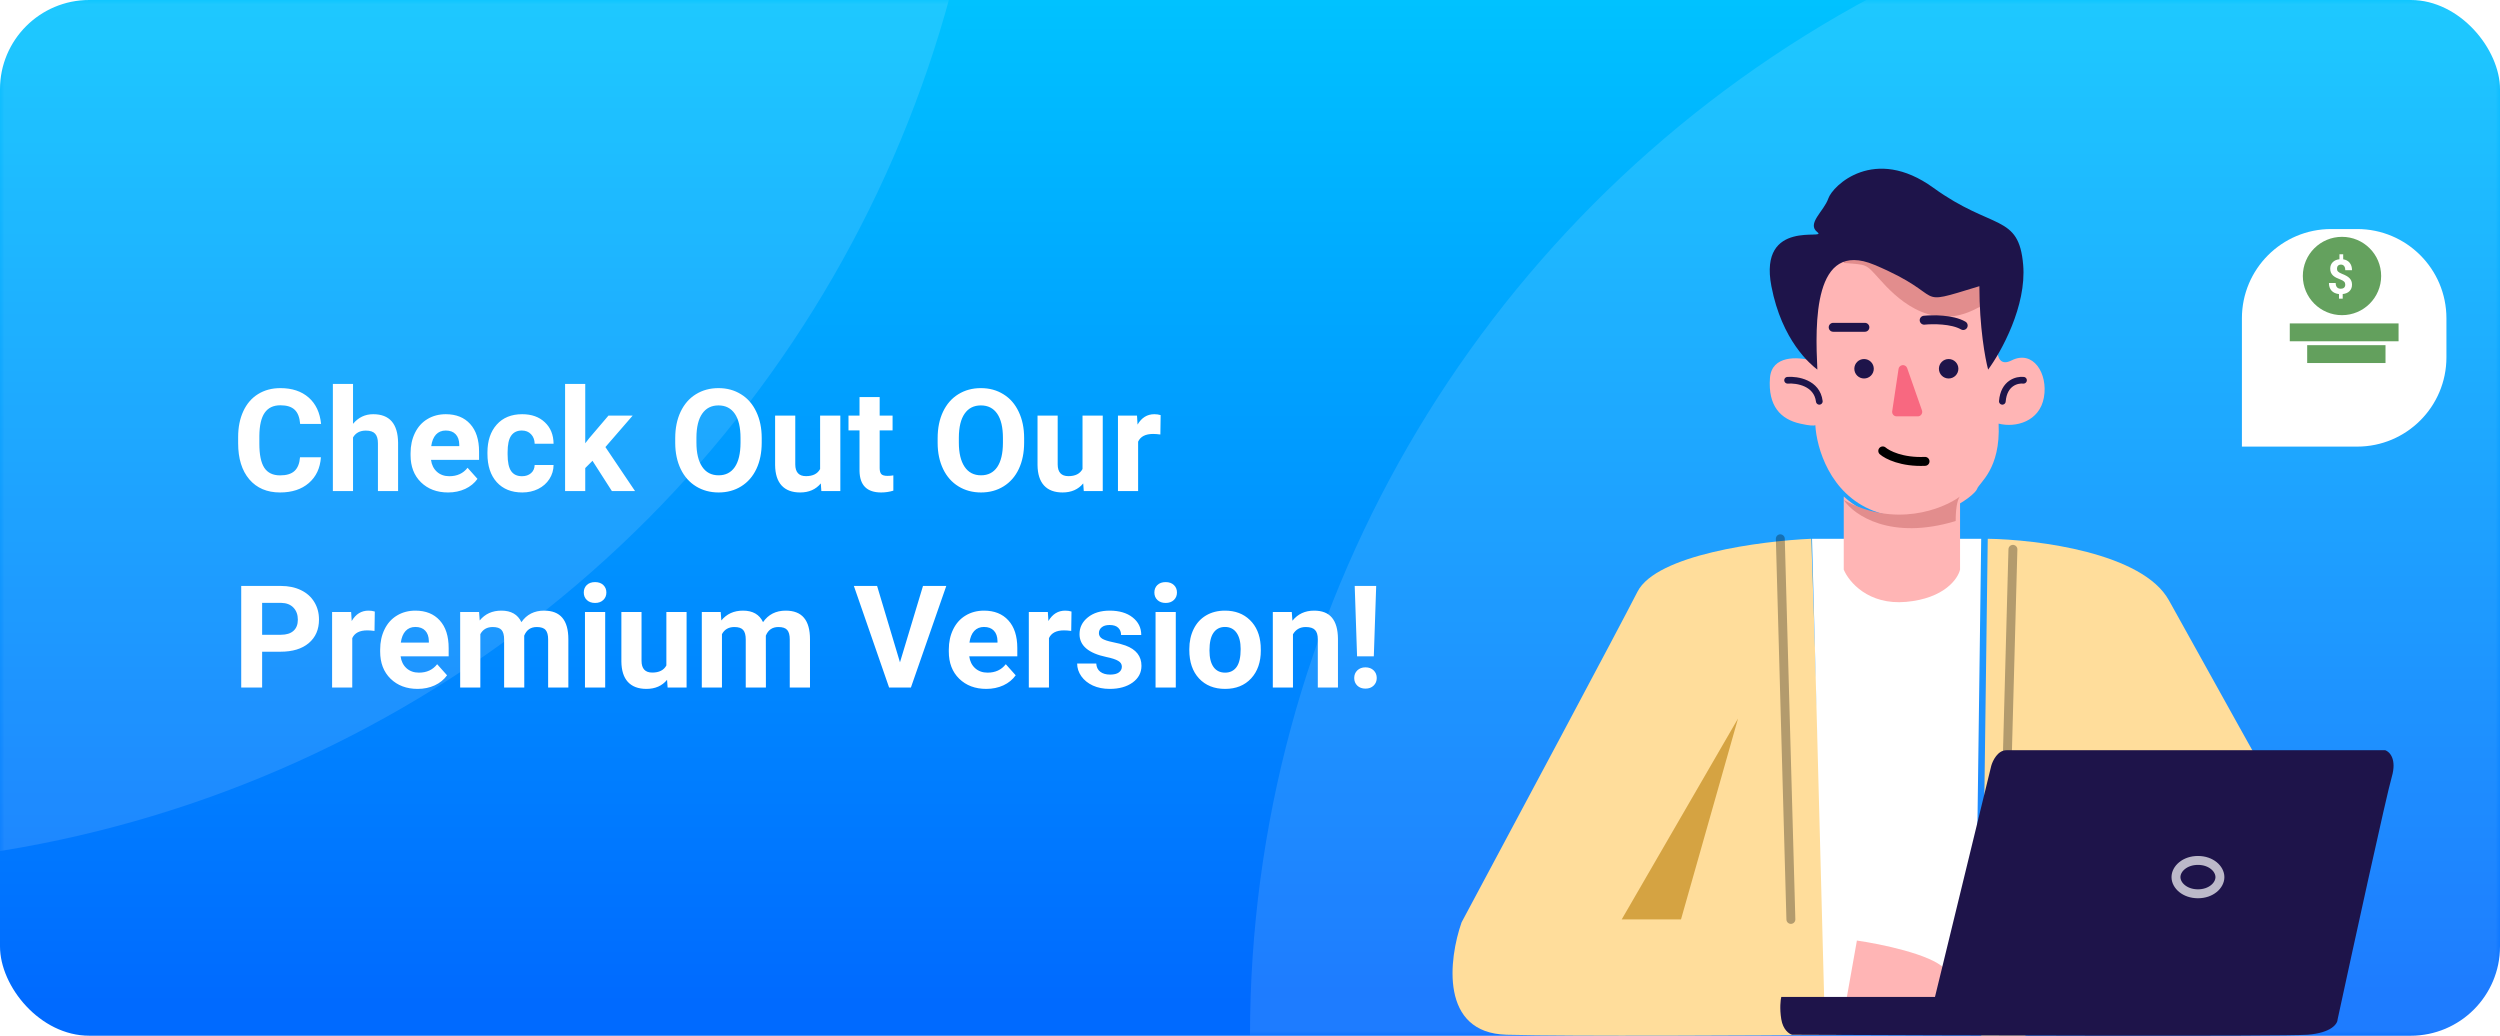 <svg width="280" height="116" viewBox="0 0 280 116" fill="none" xmlns="http://www.w3.org/2000/svg">
<rect width="280" height="116" rx="10" fill="url(#paint0_linear)"/>
<g opacity="0.12">
<mask id="mask0" mask-type="alpha" maskUnits="userSpaceOnUse" x="0" y="0" width="280" height="116">
<rect width="280" height="116" rx="3" fill="url(#paint1_linear)"/>
<rect x="0.5" y="0.5" width="279" height="115" rx="2.5" stroke="#1B2733" stroke-opacity="0.1"/>
</mask>
<g mask="url(#mask0)">
<circle cx="-21" cy="-35" r="132" fill="white"/>
<circle cx="272" cy="116" r="132" fill="white"/>
</g>
</g>
<path d="M35.945 51.211C35.857 52.435 35.404 53.398 34.586 54.102C33.773 54.805 32.7 55.156 31.367 55.156C29.909 55.156 28.76 54.667 27.922 53.688C27.088 52.703 26.672 51.354 26.672 49.641V48.945C26.672 47.852 26.865 46.888 27.25 46.055C27.635 45.221 28.185 44.583 28.898 44.141C29.617 43.693 30.451 43.469 31.398 43.469C32.711 43.469 33.768 43.82 34.57 44.523C35.372 45.227 35.836 46.214 35.961 47.484H33.617C33.56 46.75 33.354 46.219 33 45.891C32.651 45.557 32.117 45.391 31.398 45.391C30.617 45.391 30.031 45.672 29.641 46.234C29.255 46.792 29.057 47.659 29.047 48.836V49.695C29.047 50.925 29.232 51.823 29.602 52.391C29.977 52.958 30.565 53.242 31.367 53.242C32.091 53.242 32.63 53.078 32.984 52.75C33.344 52.417 33.55 51.904 33.602 51.211H35.945ZM39.539 47.469C40.138 46.75 40.891 46.391 41.797 46.391C43.63 46.391 44.56 47.456 44.586 49.586V55H42.328V49.648C42.328 49.164 42.224 48.807 42.016 48.578C41.807 48.344 41.461 48.227 40.977 48.227C40.315 48.227 39.836 48.482 39.539 48.992V55H37.281V43H39.539V47.469ZM50.18 55.156C48.94 55.156 47.93 54.776 47.148 54.016C46.372 53.255 45.984 52.242 45.984 50.977V50.758C45.984 49.909 46.148 49.151 46.477 48.484C46.805 47.812 47.268 47.297 47.867 46.938C48.471 46.573 49.159 46.391 49.93 46.391C51.086 46.391 51.995 46.755 52.656 47.484C53.323 48.214 53.656 49.247 53.656 50.586V51.508H48.273C48.346 52.06 48.565 52.503 48.93 52.836C49.3 53.169 49.766 53.336 50.328 53.336C51.198 53.336 51.878 53.021 52.367 52.391L53.477 53.633C53.138 54.112 52.68 54.487 52.102 54.758C51.523 55.023 50.883 55.156 50.18 55.156ZM49.922 48.219C49.474 48.219 49.109 48.37 48.828 48.672C48.552 48.974 48.375 49.406 48.297 49.969H51.438V49.789C51.427 49.289 51.292 48.904 51.031 48.633C50.771 48.357 50.401 48.219 49.922 48.219ZM58.461 53.336C58.878 53.336 59.216 53.221 59.477 52.992C59.737 52.763 59.872 52.458 59.883 52.078H62C61.995 52.651 61.839 53.177 61.531 53.656C61.224 54.13 60.802 54.5 60.266 54.766C59.734 55.026 59.146 55.156 58.5 55.156C57.292 55.156 56.339 54.773 55.641 54.008C54.943 53.237 54.594 52.175 54.594 50.82V50.672C54.594 49.37 54.94 48.331 55.633 47.555C56.325 46.779 57.276 46.391 58.484 46.391C59.542 46.391 60.388 46.693 61.023 47.297C61.664 47.896 61.99 48.695 62 49.695H59.883C59.872 49.258 59.737 48.904 59.477 48.633C59.216 48.357 58.872 48.219 58.445 48.219C57.919 48.219 57.521 48.411 57.25 48.797C56.984 49.177 56.852 49.797 56.852 50.656V50.891C56.852 51.76 56.984 52.385 57.25 52.766C57.516 53.146 57.919 53.336 58.461 53.336ZM66.359 51.609L65.547 52.422V55H63.289V43H65.547V49.648L65.984 49.086L68.148 46.547H70.859L67.805 50.07L71.125 55H68.531L66.359 51.609ZM85.312 49.57C85.312 50.69 85.115 51.672 84.719 52.516C84.323 53.359 83.755 54.01 83.016 54.469C82.281 54.927 81.438 55.156 80.484 55.156C79.542 55.156 78.701 54.93 77.961 54.477C77.221 54.023 76.648 53.378 76.242 52.539C75.836 51.695 75.63 50.727 75.625 49.633V49.07C75.625 47.95 75.826 46.966 76.227 46.117C76.633 45.263 77.203 44.609 77.938 44.156C78.677 43.698 79.521 43.469 80.469 43.469C81.417 43.469 82.258 43.698 82.992 44.156C83.732 44.609 84.302 45.263 84.703 46.117C85.109 46.966 85.312 47.948 85.312 49.062V49.57ZM82.938 49.055C82.938 47.862 82.724 46.956 82.297 46.336C81.87 45.716 81.26 45.406 80.469 45.406C79.682 45.406 79.076 45.714 78.648 46.328C78.221 46.938 78.005 47.833 78 49.016V49.57C78 50.732 78.213 51.633 78.641 52.273C79.068 52.914 79.682 53.234 80.484 53.234C81.271 53.234 81.875 52.927 82.297 52.312C82.719 51.693 82.932 50.792 82.938 49.609V49.055ZM91.93 54.141C91.372 54.818 90.602 55.156 89.617 55.156C88.711 55.156 88.018 54.896 87.539 54.375C87.065 53.854 86.823 53.091 86.812 52.086V46.547H89.07V52.008C89.07 52.888 89.471 53.328 90.273 53.328C91.039 53.328 91.565 53.062 91.852 52.531V46.547H94.117V55H91.992L91.93 54.141ZM98.523 44.469V46.547H99.969V48.203H98.523V52.422C98.523 52.734 98.583 52.958 98.703 53.094C98.823 53.229 99.052 53.297 99.391 53.297C99.641 53.297 99.862 53.279 100.055 53.242V54.953C99.612 55.089 99.156 55.156 98.688 55.156C97.104 55.156 96.297 54.357 96.266 52.758V48.203H95.031V46.547H96.266V44.469H98.523ZM114.703 49.57C114.703 50.69 114.505 51.672 114.109 52.516C113.714 53.359 113.146 54.01 112.406 54.469C111.672 54.927 110.828 55.156 109.875 55.156C108.932 55.156 108.091 54.93 107.352 54.477C106.612 54.023 106.039 53.378 105.633 52.539C105.227 51.695 105.021 50.727 105.016 49.633V49.07C105.016 47.95 105.216 46.966 105.617 46.117C106.023 45.263 106.594 44.609 107.328 44.156C108.068 43.698 108.911 43.469 109.859 43.469C110.807 43.469 111.648 43.698 112.383 44.156C113.122 44.609 113.693 45.263 114.094 46.117C114.5 46.966 114.703 47.948 114.703 49.062V49.57ZM112.328 49.055C112.328 47.862 112.115 46.956 111.688 46.336C111.26 45.716 110.651 45.406 109.859 45.406C109.073 45.406 108.466 45.714 108.039 46.328C107.612 46.938 107.396 47.833 107.391 49.016V49.57C107.391 50.732 107.604 51.633 108.031 52.273C108.458 52.914 109.073 53.234 109.875 53.234C110.661 53.234 111.266 52.927 111.688 52.312C112.109 51.693 112.323 50.792 112.328 49.609V49.055ZM121.32 54.141C120.763 54.818 119.992 55.156 119.008 55.156C118.102 55.156 117.409 54.896 116.93 54.375C116.456 53.854 116.214 53.091 116.203 52.086V46.547H118.461V52.008C118.461 52.888 118.862 53.328 119.664 53.328C120.43 53.328 120.956 53.062 121.242 52.531V46.547H123.508V55H121.383L121.32 54.141ZM129.961 48.664C129.654 48.622 129.383 48.602 129.148 48.602C128.294 48.602 127.734 48.891 127.469 49.469V55H125.211V46.547H127.344L127.406 47.555C127.859 46.779 128.487 46.391 129.289 46.391C129.539 46.391 129.773 46.425 129.992 46.492L129.961 48.664ZM29.359 72.992V77H27.016V65.625H31.453C32.307 65.625 33.057 65.781 33.703 66.094C34.354 66.406 34.854 66.852 35.203 67.43C35.552 68.003 35.727 68.656 35.727 69.391C35.727 70.505 35.344 71.385 34.578 72.031C33.818 72.672 32.763 72.992 31.414 72.992H29.359ZM29.359 71.094H31.453C32.073 71.094 32.544 70.948 32.867 70.656C33.195 70.365 33.359 69.948 33.359 69.406C33.359 68.849 33.195 68.398 32.867 68.055C32.539 67.711 32.086 67.534 31.508 67.523H29.359V71.094ZM41.945 70.664C41.638 70.622 41.367 70.602 41.133 70.602C40.279 70.602 39.719 70.891 39.453 71.469V77H37.195V68.547H39.328L39.391 69.555C39.844 68.779 40.471 68.391 41.273 68.391C41.523 68.391 41.758 68.424 41.977 68.492L41.945 70.664ZM46.773 77.156C45.534 77.156 44.523 76.776 43.742 76.016C42.966 75.255 42.578 74.242 42.578 72.977V72.758C42.578 71.909 42.742 71.151 43.07 70.484C43.398 69.812 43.862 69.297 44.461 68.938C45.065 68.573 45.753 68.391 46.523 68.391C47.68 68.391 48.589 68.755 49.25 69.484C49.917 70.213 50.25 71.247 50.25 72.586V73.508H44.867C44.94 74.06 45.159 74.503 45.523 74.836C45.893 75.169 46.359 75.336 46.922 75.336C47.792 75.336 48.471 75.021 48.961 74.391L50.07 75.633C49.732 76.112 49.273 76.487 48.695 76.758C48.117 77.023 47.477 77.156 46.773 77.156ZM46.516 70.219C46.068 70.219 45.703 70.37 45.422 70.672C45.146 70.974 44.969 71.406 44.891 71.969H48.031V71.789C48.021 71.289 47.885 70.904 47.625 70.633C47.365 70.357 46.995 70.219 46.516 70.219ZM53.656 68.547L53.727 69.492C54.325 68.758 55.135 68.391 56.156 68.391C57.245 68.391 57.992 68.82 58.398 69.68C58.992 68.82 59.839 68.391 60.938 68.391C61.854 68.391 62.536 68.659 62.984 69.195C63.432 69.727 63.656 70.529 63.656 71.602V77H61.391V71.609C61.391 71.13 61.297 70.781 61.109 70.562C60.922 70.338 60.591 70.227 60.117 70.227C59.44 70.227 58.971 70.549 58.711 71.195L58.719 77H56.461V71.617C56.461 71.128 56.365 70.773 56.172 70.555C55.979 70.336 55.651 70.227 55.188 70.227C54.547 70.227 54.083 70.492 53.797 71.023V77H51.539V68.547H53.656ZM67.781 77H65.516V68.547H67.781V77ZM65.383 66.359C65.383 66.021 65.495 65.742 65.719 65.523C65.948 65.305 66.258 65.195 66.648 65.195C67.034 65.195 67.341 65.305 67.57 65.523C67.799 65.742 67.914 66.021 67.914 66.359C67.914 66.703 67.797 66.984 67.562 67.203C67.333 67.422 67.029 67.531 66.648 67.531C66.268 67.531 65.961 67.422 65.727 67.203C65.497 66.984 65.383 66.703 65.383 66.359ZM74.711 76.141C74.154 76.818 73.383 77.156 72.398 77.156C71.492 77.156 70.799 76.896 70.32 76.375C69.846 75.854 69.604 75.091 69.594 74.086V68.547H71.852V74.008C71.852 74.888 72.253 75.328 73.055 75.328C73.82 75.328 74.346 75.062 74.633 74.531V68.547H76.898V77H74.773L74.711 76.141ZM80.719 68.547L80.789 69.492C81.388 68.758 82.198 68.391 83.219 68.391C84.307 68.391 85.055 68.82 85.461 69.68C86.055 68.82 86.901 68.391 88 68.391C88.917 68.391 89.599 68.659 90.047 69.195C90.495 69.727 90.719 70.529 90.719 71.602V77H88.453V71.609C88.453 71.13 88.359 70.781 88.172 70.562C87.984 70.338 87.654 70.227 87.18 70.227C86.503 70.227 86.034 70.549 85.773 71.195L85.781 77H83.523V71.617C83.523 71.128 83.427 70.773 83.234 70.555C83.042 70.336 82.713 70.227 82.25 70.227C81.609 70.227 81.146 70.492 80.859 71.023V77H78.602V68.547H80.719ZM100.797 74.18L103.375 65.625H105.984L102.023 77H99.578L95.633 65.625H98.234L100.797 74.18ZM110.461 77.156C109.221 77.156 108.211 76.776 107.43 76.016C106.654 75.255 106.266 74.242 106.266 72.977V72.758C106.266 71.909 106.43 71.151 106.758 70.484C107.086 69.812 107.549 69.297 108.148 68.938C108.753 68.573 109.44 68.391 110.211 68.391C111.367 68.391 112.276 68.755 112.938 69.484C113.604 70.213 113.938 71.247 113.938 72.586V73.508H108.555C108.628 74.06 108.846 74.503 109.211 74.836C109.581 75.169 110.047 75.336 110.609 75.336C111.479 75.336 112.159 75.021 112.648 74.391L113.758 75.633C113.419 76.112 112.961 76.487 112.383 76.758C111.805 77.023 111.164 77.156 110.461 77.156ZM110.203 70.219C109.755 70.219 109.391 70.37 109.109 70.672C108.833 70.974 108.656 71.406 108.578 71.969H111.719V71.789C111.708 71.289 111.573 70.904 111.312 70.633C111.052 70.357 110.682 70.219 110.203 70.219ZM119.977 70.664C119.669 70.622 119.398 70.602 119.164 70.602C118.31 70.602 117.75 70.891 117.484 71.469V77H115.227V68.547H117.359L117.422 69.555C117.875 68.779 118.503 68.391 119.305 68.391C119.555 68.391 119.789 68.424 120.008 68.492L119.977 70.664ZM125.648 74.664C125.648 74.388 125.51 74.172 125.234 74.016C124.964 73.854 124.526 73.711 123.922 73.586C121.911 73.164 120.906 72.31 120.906 71.023C120.906 70.273 121.216 69.648 121.836 69.148C122.461 68.643 123.276 68.391 124.281 68.391C125.354 68.391 126.211 68.643 126.852 69.148C127.497 69.654 127.82 70.31 127.82 71.117H125.562C125.562 70.794 125.458 70.529 125.25 70.32C125.042 70.107 124.716 70 124.273 70C123.893 70 123.599 70.086 123.391 70.258C123.182 70.43 123.078 70.648 123.078 70.914C123.078 71.164 123.195 71.367 123.43 71.523C123.669 71.674 124.07 71.807 124.633 71.922C125.195 72.031 125.669 72.156 126.055 72.297C127.247 72.734 127.844 73.492 127.844 74.57C127.844 75.341 127.513 75.966 126.852 76.445C126.19 76.919 125.336 77.156 124.289 77.156C123.581 77.156 122.951 77.031 122.398 76.781C121.852 76.526 121.422 76.18 121.109 75.742C120.797 75.299 120.641 74.823 120.641 74.312H122.781C122.802 74.713 122.951 75.021 123.227 75.234C123.503 75.448 123.872 75.555 124.336 75.555C124.768 75.555 125.094 75.474 125.312 75.312C125.536 75.146 125.648 74.93 125.648 74.664ZM131.688 77H129.422V68.547H131.688V77ZM129.289 66.359C129.289 66.021 129.401 65.742 129.625 65.523C129.854 65.305 130.164 65.195 130.555 65.195C130.94 65.195 131.247 65.305 131.477 65.523C131.706 65.742 131.82 66.021 131.82 66.359C131.82 66.703 131.703 66.984 131.469 67.203C131.24 67.422 130.935 67.531 130.555 67.531C130.174 67.531 129.867 67.422 129.633 67.203C129.404 66.984 129.289 66.703 129.289 66.359ZM133.203 72.695C133.203 71.857 133.365 71.109 133.688 70.453C134.01 69.797 134.474 69.289 135.078 68.93C135.688 68.57 136.393 68.391 137.195 68.391C138.336 68.391 139.266 68.74 139.984 69.438C140.708 70.135 141.112 71.083 141.195 72.281L141.211 72.859C141.211 74.156 140.849 75.198 140.125 75.984C139.401 76.766 138.43 77.156 137.211 77.156C135.992 77.156 135.018 76.766 134.289 75.984C133.565 75.203 133.203 74.141 133.203 72.797V72.695ZM135.461 72.859C135.461 73.662 135.612 74.276 135.914 74.703C136.216 75.125 136.648 75.336 137.211 75.336C137.758 75.336 138.185 75.128 138.492 74.711C138.799 74.289 138.953 73.617 138.953 72.695C138.953 71.909 138.799 71.299 138.492 70.867C138.185 70.435 137.753 70.219 137.195 70.219C136.643 70.219 136.216 70.435 135.914 70.867C135.612 71.294 135.461 71.958 135.461 72.859ZM144.68 68.547L144.75 69.523C145.354 68.768 146.164 68.391 147.18 68.391C148.076 68.391 148.742 68.654 149.18 69.18C149.617 69.706 149.841 70.492 149.852 71.539V77H147.594V71.594C147.594 71.115 147.49 70.768 147.281 70.555C147.073 70.336 146.727 70.227 146.242 70.227C145.607 70.227 145.13 70.497 144.812 71.039V77H142.555V68.547H144.68ZM153.867 73.508H151.992L151.727 65.625H154.133L153.867 73.508ZM152.93 74.742C153.31 74.742 153.615 74.854 153.844 75.078C154.078 75.302 154.195 75.588 154.195 75.938C154.195 76.281 154.078 76.565 153.844 76.789C153.615 77.013 153.31 77.125 152.93 77.125C152.555 77.125 152.25 77.013 152.016 76.789C151.786 76.565 151.672 76.281 151.672 75.938C151.672 75.594 151.786 75.31 152.016 75.086C152.25 74.857 152.555 74.742 152.93 74.742Z" fill="white"/>
<path d="M183.4 66.267C185.514 62.12 197.255 60.589 202.862 60.342L204.303 102.559H208.868L206.225 115.891C196.855 115.973 176.24 116.089 168.743 115.891C161.247 115.694 162.256 107.415 163.698 103.3C169.384 92.684 181.285 70.415 183.4 66.267Z" fill="#FFDD9B"/>
<path d="M202.947 60.342H205.825H221.895L221.175 114.816H204.386L202.947 60.342Z" fill="white"/>
<path d="M202.827 40.367V29.381L207.9 27.184L223.844 30.358V36.706C223.844 36.95 222.878 41.588 225.294 40.367C227.709 39.147 229.4 41.832 228.917 44.518C228.434 47.203 225.777 47.936 223.844 47.447C224.086 52.574 221.67 54.039 221.428 54.772C221.187 55.504 216.114 59.654 209.832 57.213C204.919 55.303 203.455 50.126 203.317 47.615C203.186 47.694 202.74 47.699 201.619 47.447C199.445 46.959 197.995 45.494 198.237 42.321C198.43 39.782 201.377 39.961 202.827 40.367Z" fill="#FFB5B5"/>
<path d="M217.793 108.479C216.222 106.866 210.592 105.716 207.973 105.342L206.5 113.632H219.512C219.594 112.586 219.365 110.092 217.793 108.479Z" fill="#FFB5B5"/>
<path d="M194.658 80.474L181.631 102.974H188.272L194.658 80.474Z" fill="#D5A342"/>
<path d="M242.92 67.238C239.986 61.918 228.17 60.424 222.628 60.342L221.895 116H226.784L259.789 97.529C255.389 89.649 245.854 72.557 242.92 67.238Z" fill="#FFDD9B"/>
<path d="M199.395 60.342L200.579 102.974" stroke="black" stroke-opacity="0.3" stroke-linecap="round" stroke-linejoin="round"/>
<path d="M225.447 61.526L224.263 105.342" stroke="black" stroke-opacity="0.3" stroke-linecap="round" stroke-linejoin="round"/>
<path d="M206.5 63.796V55.605C211.131 59.845 217.114 57.693 219.526 56.087V63.796C219.285 64.84 217.741 67.024 213.495 67.409C209.25 67.795 207.063 65.161 206.5 63.796Z" fill="#FFB5B5"/>
<path d="M219.035 58.357C211.76 60.559 207.647 57.702 206.5 55.998C212.202 59.144 217.56 57.047 219.526 55.605C219.362 55.736 219.035 56.47 219.035 58.357Z" fill="#E28D8D"/>
<path d="M267.151 84.026H224.719C223.749 84.026 223.183 85.188 223.021 85.769L216.717 111.658H199.502C199.421 111.99 199.308 112.953 199.502 114.148C199.696 115.342 200.391 115.807 200.714 115.89C218.819 115.973 255.707 116.089 258.422 115.89C261.138 115.691 261.817 114.645 261.817 114.148C263.595 105.933 267.297 89.005 267.879 87.014C268.461 85.022 267.636 84.192 267.151 84.026Z" fill="#1E144A"/>
<path d="M210.869 50.5C211.367 50.94 213.013 51.791 215.605 51.673" stroke="black" stroke-linecap="round" stroke-linejoin="round"/>
<path d="M210.536 31.3C208.881 29.452 209.118 29.683 206.518 29.452C206.36 29.144 207.18 28.297 211.718 27.373C216.256 26.449 222.748 29.144 225.427 30.607C225.584 31.223 224.907 32.918 220.936 34.766C215.972 37.076 212.19 33.149 210.536 31.3Z" fill="#E28D8D"/>
<path d="M212.421 46.132L213.131 41.395L214.789 46.132H212.421Z" fill="#F86880" stroke="#F86880" stroke-linecap="round" stroke-linejoin="round"/>
<path d="M209.92 29.657C203.054 26.782 203.299 36.285 203.544 41.395C202.809 40.836 199.572 38.185 198.395 32.053C196.924 24.387 204.771 26.958 203.544 26C202.318 25.042 204.28 23.668 204.771 22.231C205.261 20.794 209.92 16.242 216.541 21.033C223.162 25.824 226.104 23.908 226.595 29.657C226.987 34.256 224.143 39.399 222.671 41.395C222.344 40.197 221.69 36.652 221.69 32.053C213.844 34.448 218.503 33.25 209.92 29.657Z" fill="#1E144A"/>
<path d="M200.21 42.589C201.287 42.51 203.505 42.872 203.763 44.947" stroke="#1E144A" stroke-width="0.75" stroke-linecap="round" stroke-linejoin="round"/>
<path d="M226.631 42.589C225.914 42.51 224.435 42.872 224.263 44.947" stroke="#1E144A" stroke-width="0.75" stroke-linecap="round" stroke-linejoin="round"/>
<path d="M205.316 36.658C206.039 36.658 207.763 36.658 208.868 36.658" stroke="#1E144A" stroke-linecap="round" stroke-linejoin="round"/>
<path d="M215.507 35.863C216.452 35.766 218.651 35.749 219.879 36.46" stroke="#1E144A" stroke-linecap="round" stroke-linejoin="round"/>
<circle cx="208.774" cy="41.301" r="1.09" fill="#1E144A"/>
<circle cx="218.248" cy="41.301" r="1.09" fill="#1E144A"/>
<path opacity="0.7" d="M248.631 98.237C248.631 99.17 247.64 100.105 246.171 100.105C244.702 100.105 243.71 99.17 243.71 98.237C243.71 97.303 244.702 96.368 246.171 96.368C247.64 96.368 248.631 97.303 248.631 98.237Z" stroke="white"/>
<g filter="url(#filter0_d)">
<path d="M251.094 31.652C251.094 26.129 255.571 21.652 261.094 21.652H264C269.523 21.652 274 26.129 274 31.652V36.02C274 41.543 269.523 46.02 264 46.02H251.094V31.652Z" fill="white"/>
</g>
<circle cx="262.303" cy="30.912" r="4.386" fill="#64A15E"/>
<line x1="256.455" y1="37.223" x2="268.639" y2="37.223" stroke="#63A05D" stroke-width="2"/>
<line x1="258.404" y1="39.659" x2="267.177" y2="39.659" stroke="#63A05D" stroke-width="2"/>
<path d="M262.668 31.889C262.668 31.746 262.628 31.632 262.548 31.549C262.469 31.463 262.335 31.384 262.145 31.313C261.954 31.241 261.79 31.171 261.652 31.101C261.515 31.029 261.396 30.948 261.296 30.857C261.199 30.765 261.122 30.657 261.066 30.533C261.012 30.409 260.985 30.262 260.985 30.09C260.985 29.796 261.079 29.554 261.268 29.365C261.456 29.177 261.706 29.067 262.019 29.035V28.475H262.438V29.043C262.747 29.087 262.988 29.216 263.163 29.431C263.337 29.644 263.425 29.92 263.425 30.261H262.668C262.668 30.051 262.624 29.895 262.537 29.792C262.452 29.687 262.336 29.635 262.192 29.635C262.049 29.635 261.938 29.676 261.859 29.758C261.781 29.838 261.741 29.95 261.741 30.093C261.741 30.226 261.78 30.332 261.857 30.412C261.933 30.493 262.076 30.575 262.283 30.659C262.493 30.742 262.665 30.822 262.799 30.897C262.933 30.97 263.047 31.054 263.139 31.148C263.232 31.241 263.302 31.347 263.351 31.467C263.4 31.586 263.425 31.725 263.425 31.884C263.425 32.18 263.332 32.421 263.147 32.606C262.962 32.791 262.707 32.9 262.383 32.933V33.454H261.967V32.936C261.609 32.898 261.331 32.771 261.134 32.556C260.939 32.34 260.841 32.053 260.841 31.695H261.597C261.597 31.903 261.646 32.062 261.744 32.174C261.843 32.284 261.986 32.339 262.171 32.339C262.324 32.339 262.446 32.299 262.535 32.219C262.624 32.137 262.668 32.027 262.668 31.889Z" fill="white"/>
<defs>
<filter id="filter0_d" x="247.094" y="21.652" width="30.906" height="32.368" filterUnits="userSpaceOnUse" color-interpolation-filters="sRGB">
<feFlood flood-opacity="0" result="BackgroundImageFix"/>
<feColorMatrix in="SourceAlpha" type="matrix" values="0 0 0 0 0 0 0 0 0 0 0 0 0 0 0 0 0 0 127 0"/>
<feOffset dy="4"/>
<feGaussianBlur stdDeviation="2"/>
<feColorMatrix type="matrix" values="0 0 0 0 0 0 0 0 0 0 0 0 0 0 0 0 0 0 0.08 0"/>
<feBlend mode="normal" in2="BackgroundImageFix" result="effect1_dropShadow"/>
<feBlend mode="normal" in="SourceGraphic" in2="effect1_dropShadow" result="shape"/>
</filter>
<linearGradient id="paint0_linear" x1="140" y1="0" x2="140" y2="116" gradientUnits="userSpaceOnUse">
<stop stop-color="#00C2FF"/>
<stop offset="0.969" stop-color="#006AFF"/>
</linearGradient>
<linearGradient id="paint1_linear" x1="5.999e-07" y1="12.5" x2="275" y2="128.5" gradientUnits="userSpaceOnUse">
<stop stop-color="#006AFF"/>
<stop offset="1" stop-color="#55ADFF"/>
</linearGradient>
</defs>
</svg>
